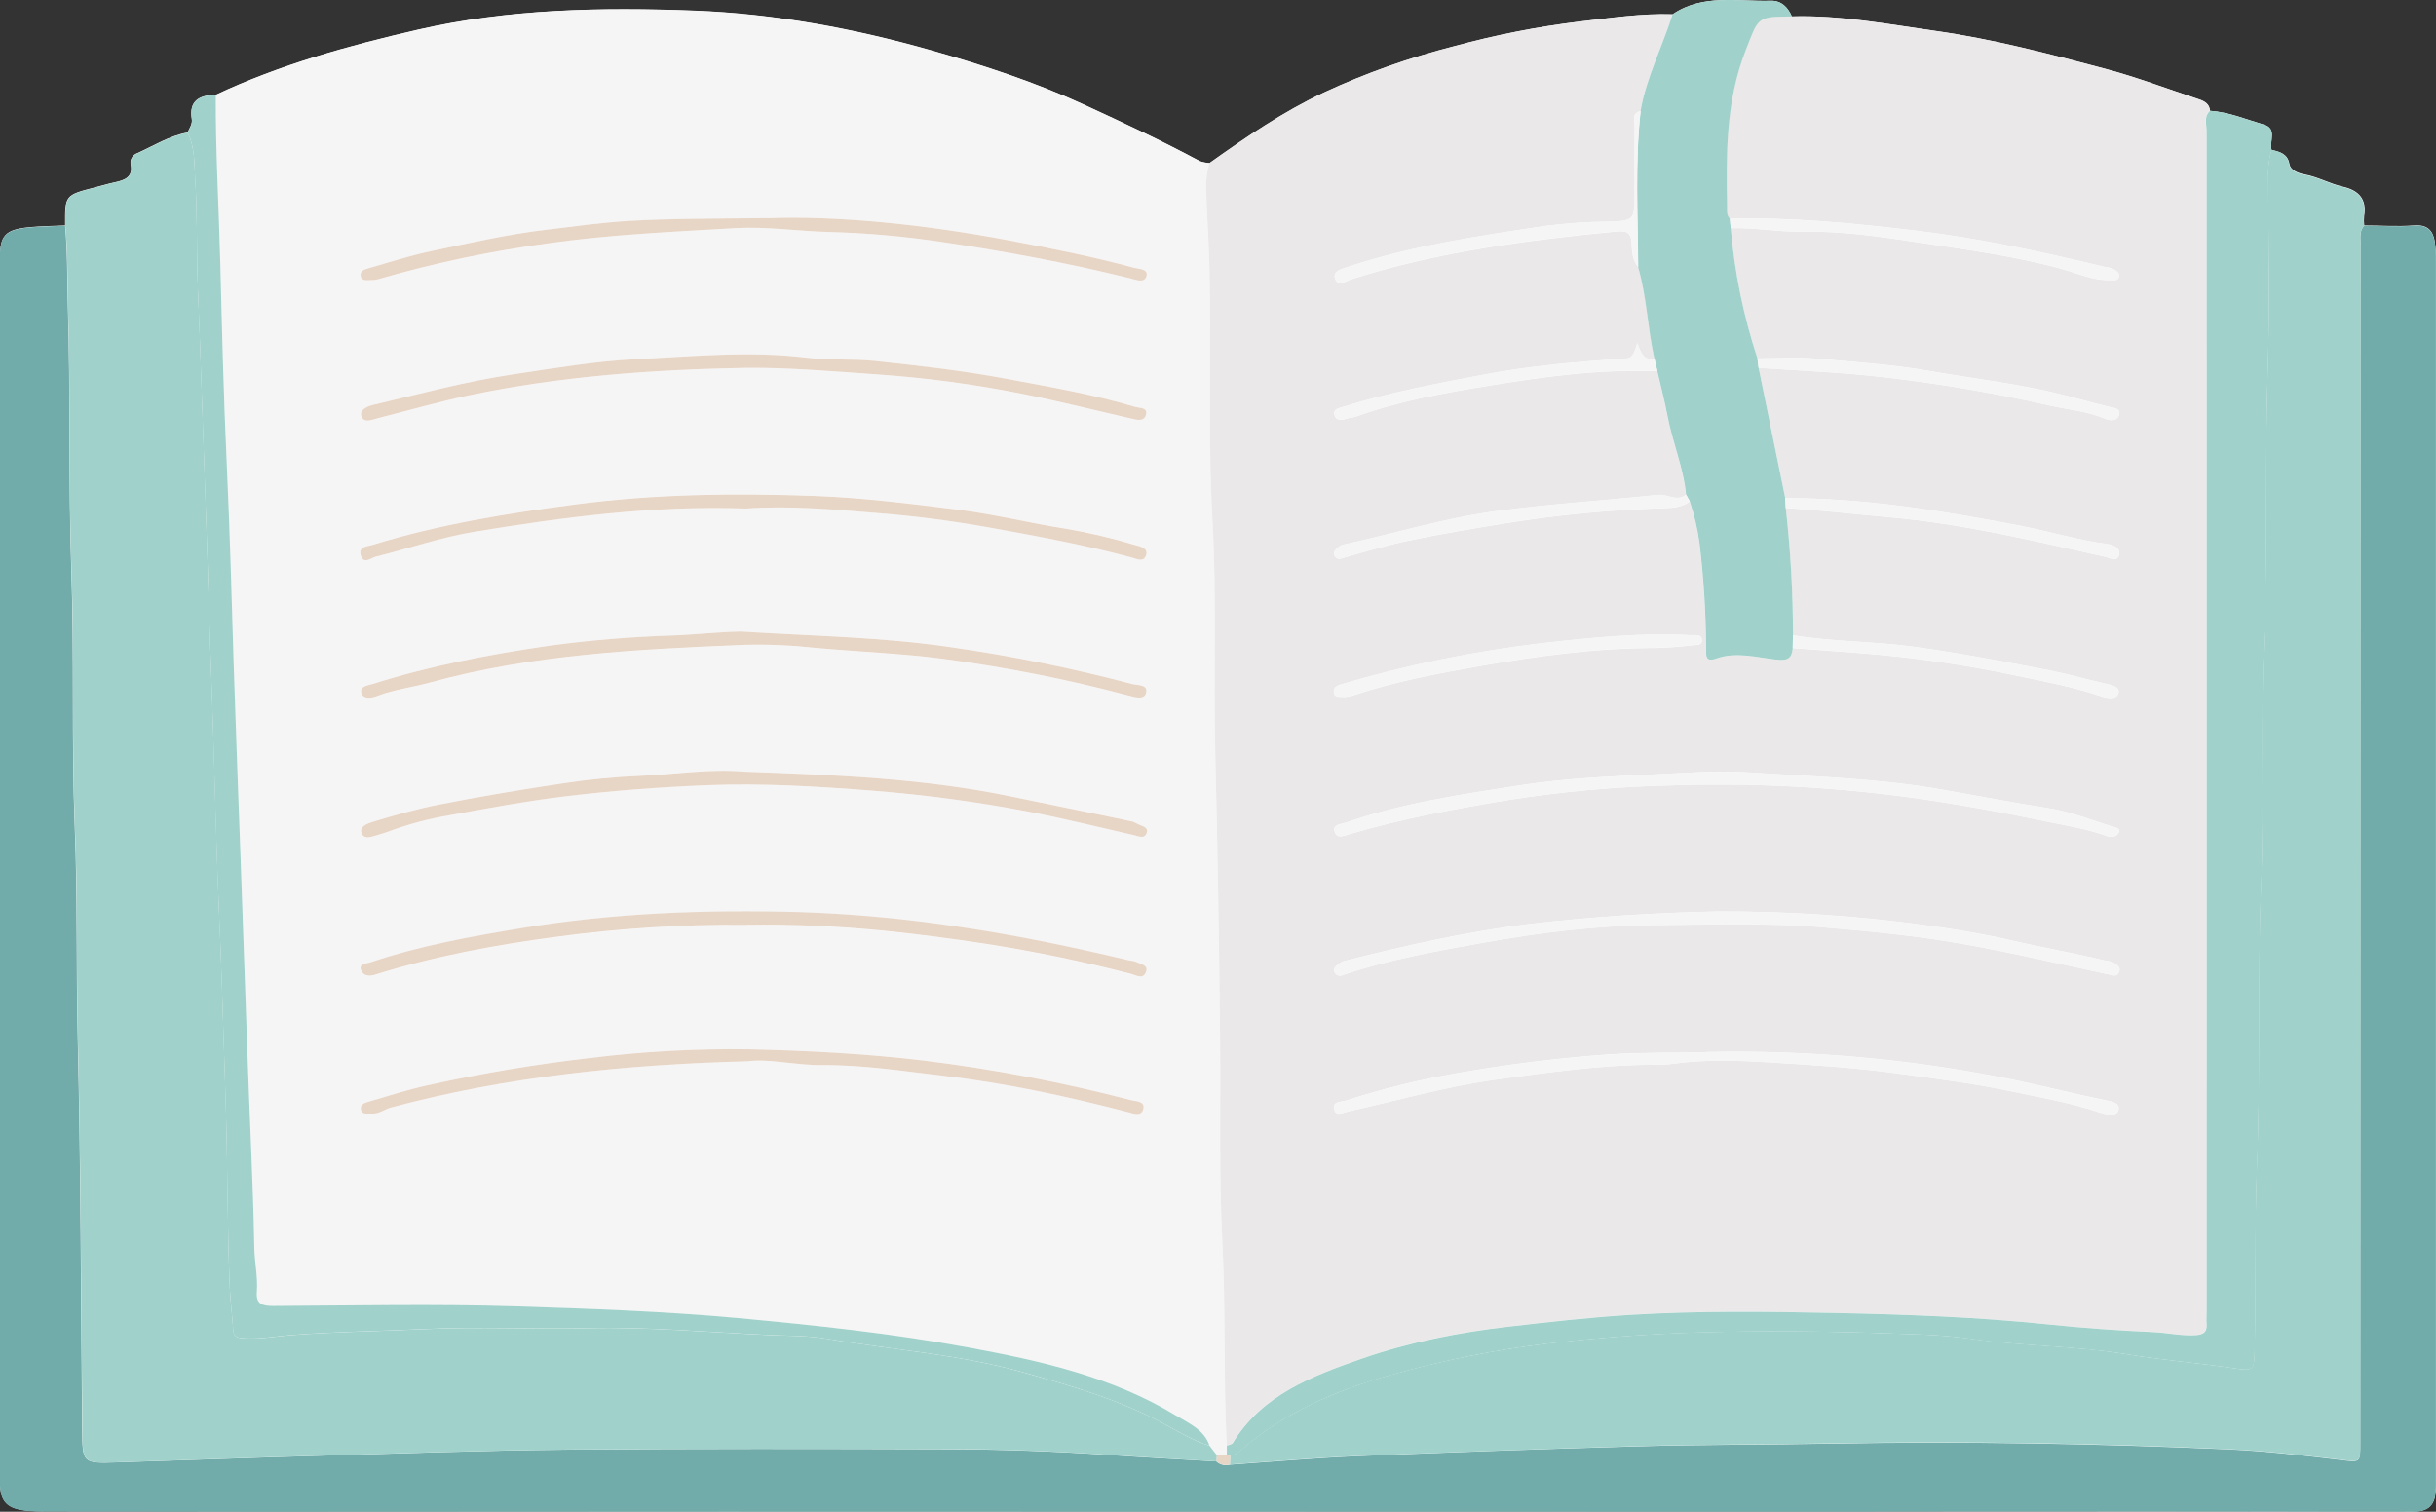 <svg width="29" height="18" viewBox="0 0 29 18" fill="none" xmlns="http://www.w3.org/2000/svg">
<rect x="0" y="0" width="29" height="18" fill="#333333" stroke="none"/>
<g clip-path="url(#clip0_170_788)">
<path d="M27.043 1.785C27.013 1.682 27.114 1.531 26.95 1.483C26.739 1.421 26.535 1.334 26.31 1.319C26.306 1.241 26.249 1.206 26.183 1.184C25.807 1.059 25.436 0.918 25.053 0.816C24.39 0.64 23.725 0.465 23.042 0.368C22.474 0.288 21.91 0.178 21.332 0.196C21.285 0.088 21.209 0.006 21.081 0.009C20.685 0.021 20.272 -0.076 19.912 0.17C19.539 0.158 19.171 0.214 18.803 0.257C18.302 0.318 17.805 0.416 17.319 0.548C16.782 0.685 16.26 0.87 15.76 1.102C15.273 1.332 14.834 1.633 14.4 1.941C14.36 1.939 14.32 1.931 14.282 1.918C13.831 1.675 13.366 1.458 12.899 1.243C12.316 0.975 11.704 0.775 11.09 0.6C10.172 0.339 9.226 0.163 8.267 0.126C7.165 0.085 6.061 0.104 4.975 0.353C4.146 0.544 3.334 0.769 2.568 1.129C2.37 1.131 2.249 1.203 2.283 1.416C2.293 1.476 2.256 1.526 2.232 1.578C2.016 1.617 1.834 1.733 1.64 1.821C1.611 1.83 1.586 1.85 1.57 1.875C1.555 1.9 1.55 1.93 1.556 1.959C1.585 2.109 1.485 2.145 1.364 2.171C1.286 2.187 1.208 2.212 1.13 2.231C0.773 2.323 0.773 2.323 0.775 2.684C0.633 2.691 0.49 2.691 0.348 2.705C0.063 2.733 -0.001 2.801 -0.001 3.074C-0.001 7.925 -0.001 12.777 -0.001 17.629C-0.001 17.884 0.081 17.969 0.354 17.99C0.449 17.997 0.544 17.995 0.639 17.995C3.304 17.997 5.969 17.998 8.634 17.999C12.971 17.999 17.307 17.998 21.643 17.996C24.002 17.996 26.36 17.997 28.719 17.999C28.919 17.999 28.983 17.916 28.997 17.754C29.002 17.703 28.999 17.651 28.999 17.599C28.999 12.767 28.999 7.934 28.999 3.102C29.002 3.024 28.996 2.947 28.984 2.87C28.961 2.741 28.895 2.671 28.735 2.684C28.54 2.699 28.341 2.684 28.145 2.684C28.141 2.645 28.141 2.606 28.145 2.567C28.176 2.375 28.086 2.267 27.893 2.223C27.737 2.188 27.598 2.107 27.437 2.077C27.369 2.065 27.269 2.033 27.255 1.951C27.233 1.832 27.143 1.807 27.043 1.785Z" fill="#FEFEFE"/>
<path d="M2.568 1.13C3.334 0.77 4.147 0.545 4.975 0.355C6.061 0.105 7.163 0.086 8.266 0.128C9.226 0.165 10.172 0.341 11.089 0.602C11.704 0.777 12.316 0.976 12.899 1.245C13.366 1.459 13.831 1.676 14.282 1.919C14.32 1.933 14.359 1.94 14.399 1.943C14.368 2.041 14.355 2.144 14.359 2.247C14.364 2.504 14.384 2.761 14.393 3.017C14.431 4.074 14.375 5.132 14.434 6.19C14.486 7.111 14.445 8.034 14.467 8.956C14.494 10.097 14.514 11.239 14.525 12.381C14.532 13.187 14.511 13.992 14.552 14.798C14.593 15.605 14.563 16.41 14.604 17.215V17.331L14.486 17.329L14.399 17.216C14.337 17.024 14.15 16.948 13.997 16.855C13.243 16.397 12.392 16.206 11.526 16.045C10.616 15.877 9.699 15.781 8.778 15.696C7.902 15.615 7.024 15.585 6.145 15.557C5.181 15.526 4.215 15.548 3.249 15.551C3.115 15.551 3.045 15.526 3.057 15.382C3.071 15.202 3.029 15.022 3.026 14.843C3.013 14.071 2.971 13.299 2.945 12.526C2.917 11.748 2.89 10.969 2.863 10.19C2.836 9.431 2.805 8.671 2.781 7.912C2.756 7.12 2.734 6.329 2.7 5.537C2.666 4.745 2.642 3.941 2.622 3.143C2.604 2.47 2.563 1.8 2.568 1.13ZM8.913 12.637C9.158 12.604 9.471 12.684 9.791 12.682C10.271 12.678 10.746 12.753 11.221 12.808C11.964 12.894 12.695 13.052 13.418 13.239C13.486 13.257 13.583 13.299 13.609 13.21C13.638 13.111 13.528 13.116 13.46 13.099C12.653 12.888 11.832 12.731 11.002 12.629C10.309 12.546 9.615 12.51 8.922 12.494C8.286 12.485 7.651 12.52 7.021 12.598C6.371 12.673 5.727 12.781 5.09 12.923C4.853 12.975 4.623 13.05 4.391 13.117C4.348 13.13 4.289 13.146 4.295 13.203C4.304 13.278 4.377 13.255 4.425 13.259C4.512 13.265 4.577 13.208 4.655 13.187C6.022 12.821 7.422 12.673 8.913 12.636V12.637ZM8.881 11.013C9.431 11.005 9.982 11.029 10.529 11.084C10.932 11.123 11.331 11.177 11.73 11.239C12.316 11.331 12.896 11.451 13.468 11.6C13.534 11.617 13.608 11.661 13.642 11.579C13.675 11.496 13.576 11.483 13.522 11.455C13.497 11.446 13.47 11.441 13.443 11.438C12.776 11.28 12.106 11.139 11.425 11.04C10.792 10.943 10.154 10.884 9.514 10.863C8.41 10.832 7.311 10.871 6.218 11.053C5.606 11.154 4.995 11.263 4.408 11.462C4.36 11.478 4.262 11.475 4.302 11.563C4.326 11.617 4.389 11.631 4.459 11.609C5.165 11.387 5.887 11.255 6.626 11.156C7.373 11.055 8.126 11.006 8.881 11.012V11.013ZM8.825 7.521C8.569 7.524 8.287 7.557 8.003 7.568C7.51 7.583 7.019 7.624 6.531 7.69C5.824 7.793 5.122 7.928 4.441 8.144C4.379 8.163 4.278 8.169 4.301 8.248C4.325 8.337 4.433 8.31 4.493 8.287C4.697 8.21 4.912 8.185 5.118 8.128C6.342 7.791 7.606 7.731 8.867 7.679C9.151 7.672 9.436 7.685 9.718 7.716C10.216 7.761 10.716 7.78 11.21 7.843C11.958 7.941 12.698 8.087 13.425 8.28C13.501 8.3 13.617 8.338 13.642 8.257C13.677 8.148 13.537 8.163 13.473 8.145C12.764 7.957 12.044 7.81 11.317 7.706C10.499 7.585 9.676 7.574 8.825 7.52V7.521ZM8.858 9.188C8.443 9.153 8.031 9.22 7.619 9.237C7.316 9.251 7.014 9.28 6.714 9.326C6.214 9.4 5.716 9.484 5.221 9.581C4.957 9.633 4.696 9.708 4.439 9.785C4.379 9.802 4.269 9.837 4.304 9.922C4.339 10.008 4.431 9.961 4.501 9.939C4.542 9.928 4.579 9.918 4.617 9.903C4.855 9.814 5.102 9.748 5.353 9.705C5.809 9.623 6.265 9.537 6.728 9.481C7.292 9.414 7.857 9.371 8.422 9.349C9.079 9.323 9.735 9.364 10.391 9.415C11.009 9.463 11.624 9.546 12.233 9.662C12.656 9.743 13.074 9.847 13.494 9.942C13.552 9.956 13.625 9.994 13.65 9.918C13.675 9.842 13.583 9.836 13.536 9.807C13.512 9.793 13.487 9.783 13.46 9.777C12.987 9.676 12.512 9.583 12.039 9.485C10.988 9.266 9.924 9.228 8.858 9.188V9.188ZM9.178 2.596C8.469 2.604 7.975 2.602 7.48 2.632C7.154 2.651 6.835 2.698 6.515 2.736C6.048 2.79 5.587 2.896 5.128 2.993C4.879 3.045 4.635 3.125 4.39 3.195C4.346 3.207 4.288 3.226 4.297 3.282C4.309 3.355 4.379 3.333 4.43 3.335C4.458 3.335 4.485 3.331 4.512 3.323C5.168 3.132 5.84 2.99 6.52 2.898C7.262 2.792 8.01 2.76 8.757 2.716C9.13 2.695 9.5 2.753 9.873 2.762C10.324 2.774 10.775 2.815 11.221 2.882C11.974 2.993 12.721 3.133 13.459 3.315C13.528 3.332 13.625 3.376 13.649 3.285C13.671 3.201 13.557 3.204 13.502 3.189C13.008 3.055 12.508 2.956 12.004 2.861C10.999 2.671 9.987 2.571 9.178 2.596V2.596ZM8.888 4.38C9.402 4.377 9.914 4.423 10.427 4.457C11.012 4.497 11.593 4.575 12.167 4.69C12.603 4.777 13.034 4.884 13.466 4.985C13.536 5.001 13.618 5.021 13.641 4.944C13.669 4.849 13.572 4.864 13.51 4.845C13.014 4.696 12.504 4.609 11.994 4.514C11.47 4.416 10.943 4.356 10.414 4.298C10.143 4.269 9.871 4.291 9.603 4.26C8.919 4.176 8.237 4.245 7.555 4.279C7.079 4.302 6.606 4.385 6.133 4.454C5.559 4.539 5.004 4.69 4.443 4.822C4.382 4.837 4.274 4.877 4.302 4.957C4.332 5.044 4.425 4.998 4.497 4.981C4.854 4.89 5.207 4.787 5.57 4.711C6.665 4.48 7.772 4.4 8.888 4.38V4.38ZM8.881 6.054C9.37 6.019 9.894 6.062 10.413 6.105C10.863 6.14 11.311 6.197 11.755 6.276C12.331 6.379 12.907 6.484 13.472 6.637C13.54 6.656 13.615 6.695 13.643 6.611C13.672 6.526 13.576 6.506 13.518 6.49C13.248 6.409 12.973 6.344 12.694 6.296C12.268 6.23 11.852 6.125 11.422 6.07C10.846 5.998 10.269 5.925 9.692 5.904C8.745 5.87 7.797 5.881 6.853 6.005C6.037 6.112 5.227 6.243 4.442 6.485C4.38 6.505 4.266 6.503 4.293 6.606C4.324 6.727 4.415 6.641 4.475 6.627C4.866 6.53 5.25 6.396 5.646 6.331C6.704 6.157 7.769 6.016 8.881 6.055V6.054Z" fill="#F5F5F5"/>
<path d="M14.604 17.214C14.563 16.408 14.593 15.601 14.552 14.797C14.511 13.993 14.532 13.185 14.525 12.379C14.514 11.237 14.495 10.096 14.467 8.955C14.445 8.032 14.486 7.109 14.434 6.189C14.374 5.131 14.43 4.073 14.393 3.016C14.384 2.76 14.364 2.502 14.359 2.245C14.355 2.143 14.368 2.04 14.399 1.941C14.833 1.631 15.273 1.332 15.76 1.102C16.259 0.87 16.782 0.685 17.319 0.549C17.805 0.416 18.302 0.319 18.803 0.257C19.171 0.215 19.538 0.159 19.912 0.171C19.789 0.556 19.6 0.922 19.53 1.323C19.419 1.35 19.46 1.436 19.46 1.499C19.456 1.783 19.46 2.067 19.46 2.352C19.46 2.61 19.441 2.632 19.16 2.639C18.903 2.64 18.647 2.658 18.393 2.691C17.602 2.81 16.807 2.926 16.045 3.179C15.964 3.206 15.864 3.227 15.894 3.317C15.927 3.421 16.025 3.345 16.084 3.326C17.108 3 18.169 2.861 19.237 2.757C19.34 2.747 19.419 2.754 19.424 2.891C19.427 2.988 19.431 3.095 19.503 3.181C19.607 3.537 19.616 3.908 19.695 4.269C19.576 4.299 19.538 4.214 19.491 4.086C19.454 4.195 19.447 4.265 19.346 4.271C18.78 4.307 18.217 4.356 17.66 4.462C17.103 4.568 16.538 4.673 15.993 4.844C15.941 4.86 15.87 4.869 15.885 4.936C15.901 5.01 15.967 5.007 16.032 4.985C16.07 4.972 16.113 4.972 16.15 4.958C16.662 4.773 17.201 4.677 17.734 4.591C18.391 4.484 19.056 4.393 19.729 4.421C19.77 4.595 19.814 4.768 19.848 4.943C19.909 5.262 20.04 5.566 20.071 5.891C19.963 5.979 19.853 5.881 19.74 5.893C19.104 5.96 18.466 6 17.831 6.084C17.196 6.167 16.6 6.355 15.985 6.487C15.965 6.493 15.947 6.503 15.933 6.517C15.898 6.547 15.857 6.58 15.896 6.63C15.925 6.669 15.96 6.652 16.003 6.64C16.253 6.569 16.503 6.494 16.758 6.44C17.149 6.357 17.545 6.293 17.941 6.228C18.559 6.129 19.183 6.07 19.81 6.051C19.92 6.048 20.025 6.039 20.115 5.972C20.17 6.135 20.209 6.303 20.232 6.473C20.282 6.892 20.308 7.314 20.31 7.736C20.31 7.81 20.302 7.887 20.428 7.843C20.667 7.758 20.909 7.829 21.145 7.855C21.29 7.871 21.329 7.833 21.341 7.717C21.677 7.743 22.014 7.764 22.349 7.794C22.886 7.843 23.419 7.923 23.946 8.033C24.301 8.108 24.66 8.172 25.006 8.288C25.072 8.31 25.193 8.341 25.219 8.254C25.242 8.182 25.14 8.156 25.063 8.14C24.853 8.094 24.646 8.032 24.435 7.99C23.887 7.881 23.34 7.778 22.785 7.701C22.305 7.635 21.821 7.643 21.344 7.564C21.344 7.058 21.315 6.553 21.258 6.049C21.668 6.073 22.076 6.122 22.485 6.158C23.362 6.236 24.21 6.438 25.061 6.63C25.121 6.643 25.206 6.701 25.228 6.602C25.244 6.531 25.171 6.49 25.098 6.48C24.738 6.433 24.392 6.325 24.038 6.258C23.117 6.081 22.196 5.931 21.253 5.931L20.936 4.38C21.441 4.414 21.947 4.434 22.45 4.494C23.106 4.57 23.757 4.681 24.4 4.828C24.622 4.878 24.852 4.896 25.065 4.987C25.129 5.014 25.211 5.015 25.228 4.93C25.242 4.864 25.172 4.858 25.118 4.846C24.877 4.789 24.639 4.717 24.399 4.663C23.934 4.558 23.458 4.502 22.987 4.42C22.535 4.34 22.078 4.31 21.622 4.27C21.39 4.249 21.155 4.267 20.921 4.267C20.755 3.763 20.648 3.243 20.603 2.716C20.889 2.708 21.168 2.763 21.454 2.758C21.921 2.749 22.386 2.817 22.841 2.887C23.412 2.973 23.987 3.049 24.547 3.203C24.732 3.254 24.914 3.34 25.116 3.335C25.154 3.335 25.206 3.349 25.222 3.302C25.241 3.248 25.188 3.222 25.15 3.2C25.118 3.188 25.085 3.18 25.052 3.177C24.306 2.998 23.559 2.835 22.793 2.744C22.058 2.657 21.33 2.585 20.59 2.603C20.554 2.567 20.556 2.521 20.556 2.476C20.547 1.84 20.539 1.209 20.78 0.595C20.932 0.207 20.904 0.198 21.328 0.195C21.907 0.178 22.47 0.288 23.038 0.368C23.722 0.464 24.385 0.639 25.049 0.816C25.432 0.917 25.803 1.059 26.179 1.183C26.245 1.205 26.302 1.24 26.307 1.318C26.232 1.388 26.266 1.478 26.266 1.558C26.264 6.24 26.264 10.923 26.266 15.606C26.266 15.658 26.262 15.71 26.266 15.761C26.274 15.862 26.225 15.894 26.123 15.898C25.952 15.905 25.787 15.866 25.618 15.859C25.206 15.842 24.794 15.812 24.386 15.77C23.538 15.681 22.686 15.651 21.837 15.633C21.03 15.616 20.223 15.606 19.415 15.655C18.922 15.684 18.433 15.74 17.947 15.797C17.362 15.865 16.78 15.977 16.22 16.173C15.611 16.386 15.02 16.611 14.673 17.183C14.663 17.2 14.628 17.204 14.604 17.214ZM25.23 9.901C25.23 9.868 25.207 9.859 25.179 9.851C24.916 9.773 24.658 9.666 24.389 9.624C23.964 9.557 23.54 9.476 23.116 9.401C22.348 9.267 21.573 9.246 20.8 9.196C20.443 9.173 20.083 9.202 19.724 9.219C19.183 9.244 18.642 9.267 18.109 9.349C17.404 9.458 16.696 9.561 16.02 9.796C15.963 9.816 15.859 9.812 15.89 9.906C15.918 9.991 15.998 9.953 16.064 9.933C16.683 9.75 17.317 9.631 17.955 9.526C18.615 9.422 19.281 9.363 19.95 9.35C20.877 9.322 21.805 9.37 22.723 9.493C23.291 9.571 23.853 9.674 24.413 9.792C24.637 9.838 24.862 9.874 25.078 9.954C25.135 9.976 25.201 9.971 25.23 9.901ZM20.442 10.853C19.699 10.867 18.958 10.915 18.221 11C17.462 11.092 16.727 11.26 15.993 11.445C15.962 11.457 15.934 11.476 15.911 11.499C15.897 11.508 15.887 11.523 15.884 11.539C15.88 11.555 15.884 11.571 15.893 11.585C15.902 11.599 15.915 11.61 15.931 11.615C15.947 11.62 15.965 11.619 15.98 11.612C16.525 11.426 17.093 11.326 17.659 11.224C18.33 11.105 19.005 11.019 19.688 11.014C20.371 11.01 21.043 10.984 21.721 11.042C22.272 11.09 22.822 11.142 23.364 11.239C23.947 11.341 24.523 11.478 25.101 11.602C25.15 11.612 25.198 11.634 25.224 11.58C25.257 11.517 25.199 11.486 25.155 11.459C25.125 11.447 25.092 11.44 25.059 11.437C24.686 11.347 24.308 11.282 23.936 11.195C23.614 11.121 23.288 11.066 22.965 11.022C22.13 10.905 21.286 10.848 20.442 10.853ZM20.337 12.526C20.047 12.539 19.607 12.526 19.166 12.553C18.555 12.597 17.946 12.672 17.343 12.779C16.898 12.856 16.46 12.964 16.032 13.102C15.963 13.123 15.858 13.111 15.884 13.21C15.907 13.299 15.993 13.245 16.055 13.232C16.633 13.105 17.197 12.94 17.789 12.857C18.431 12.768 19.07 12.676 19.72 12.677C19.788 12.678 19.856 12.674 19.924 12.665C20.309 12.612 20.699 12.626 21.081 12.65C21.605 12.681 22.129 12.716 22.651 12.789C23.064 12.847 23.479 12.898 23.886 12.983C24.26 13.06 24.641 13.125 25.005 13.248C25.072 13.27 25.198 13.299 25.22 13.218C25.245 13.129 25.131 13.114 25.05 13.097C24.628 13.011 24.213 12.901 23.788 12.821C22.653 12.601 21.495 12.502 20.337 12.526ZM16.006 8.3C16.037 8.297 16.067 8.292 16.097 8.284C16.586 8.12 17.094 8.023 17.606 7.933C18.303 7.81 19.002 7.716 19.713 7.716C19.859 7.712 20.005 7.701 20.15 7.683C20.191 7.679 20.26 7.69 20.261 7.625C20.261 7.548 20.188 7.566 20.138 7.564C19.549 7.531 18.96 7.591 18.38 7.656C17.564 7.751 16.758 7.915 15.973 8.147C15.915 8.163 15.867 8.186 15.88 8.25C15.893 8.314 15.952 8.293 16.006 8.298V8.3Z" fill="#EAE8E8"/>
<path d="M28.144 2.687C28.341 2.687 28.539 2.702 28.734 2.687C28.894 2.674 28.96 2.744 28.984 2.873C28.996 2.95 29.001 3.028 28.999 3.105C28.999 7.938 28.999 12.77 28.999 17.602C28.999 17.654 29.001 17.706 28.996 17.757C28.982 17.919 28.918 18.003 28.718 18.002C26.36 17.996 24.001 17.995 21.642 17.999C17.306 17.999 12.97 18 8.633 18.002C5.968 18.002 3.304 18.001 0.639 17.998C0.544 17.998 0.448 18 0.353 17.993C0.08 17.972 -0.002 17.887 -0.002 17.632C-0.002 12.78 -0.002 7.929 -0.002 3.077C-0.002 2.806 0.06 2.736 0.347 2.708C0.489 2.694 0.633 2.694 0.775 2.687C0.805 3.009 0.798 3.332 0.808 3.654C0.84 4.701 0.813 5.748 0.849 6.792C0.885 7.812 0.849 8.832 0.89 9.852C0.924 10.684 0.905 11.52 0.925 12.351C0.962 13.907 0.963 15.463 0.978 17.02C0.982 17.422 0.982 17.425 1.388 17.412C2.175 17.388 2.962 17.358 3.749 17.335C4.754 17.306 5.758 17.27 6.763 17.261C8.272 17.248 9.781 17.251 11.29 17.256C11.921 17.258 12.552 17.28 13.182 17.323C13.615 17.353 14.048 17.376 14.481 17.401C14.501 17.421 14.527 17.434 14.555 17.441C14.583 17.448 14.612 17.448 14.64 17.44C15.146 17.405 15.651 17.36 16.158 17.338C17.262 17.292 18.367 17.253 19.472 17.222C20.253 17.199 21.034 17.204 21.814 17.189C23.39 17.16 24.965 17.189 26.539 17.258C26.978 17.278 27.416 17.33 27.853 17.382C28.1 17.41 28.098 17.423 28.098 17.19C28.098 12.437 28.099 7.684 28.101 2.932C28.105 2.847 28.08 2.759 28.144 2.687Z" fill="#71ACAB"/>
<path d="M14.483 17.4C14.05 17.374 13.617 17.351 13.185 17.322C12.555 17.279 11.924 17.256 11.293 17.254C9.784 17.25 8.274 17.247 6.765 17.26C5.761 17.269 4.756 17.305 3.752 17.334C2.965 17.356 2.178 17.387 1.391 17.411C0.983 17.424 0.983 17.421 0.981 17.019C0.965 15.462 0.964 13.905 0.927 12.35C0.907 11.517 0.927 10.683 0.892 9.851C0.851 8.831 0.888 7.811 0.851 6.791C0.814 5.744 0.841 4.697 0.81 3.653C0.801 3.331 0.808 3.008 0.777 2.686C0.775 2.325 0.775 2.325 1.132 2.233C1.21 2.214 1.287 2.189 1.366 2.172C1.488 2.147 1.587 2.11 1.557 1.961C1.551 1.932 1.557 1.902 1.572 1.877C1.588 1.851 1.612 1.832 1.642 1.823C1.836 1.735 2.018 1.62 2.234 1.58C2.324 1.758 2.312 1.952 2.325 2.14C2.353 2.577 2.338 3.015 2.357 3.453C2.39 4.243 2.413 5.034 2.442 5.825C2.472 6.642 2.492 7.459 2.524 8.276C2.555 9.111 2.569 9.948 2.605 10.784C2.64 11.561 2.661 12.34 2.687 13.118C2.711 13.858 2.705 14.6 2.736 15.34C2.744 15.507 2.766 15.673 2.777 15.839C2.783 15.933 2.847 15.932 2.918 15.936C3.102 15.948 3.282 15.912 3.463 15.898C3.989 15.857 4.517 15.852 5.043 15.827C5.696 15.796 6.354 15.83 7.009 15.815C7.728 15.799 8.443 15.865 9.159 15.897C9.388 15.907 9.621 15.903 9.846 15.941C10.627 16.075 11.421 16.125 12.19 16.343C12.761 16.505 13.323 16.665 13.843 16.946C14.023 17.044 14.2 17.152 14.4 17.215L14.487 17.328L14.483 17.4Z" fill="#A0D1CA"/>
<path d="M28.144 2.687C28.08 2.76 28.103 2.847 28.103 2.929C28.101 7.682 28.1 12.435 28.1 17.187C28.1 17.42 28.1 17.407 27.855 17.379C27.418 17.328 26.98 17.275 26.541 17.256C24.967 17.185 23.392 17.157 21.817 17.186C21.036 17.201 20.255 17.197 19.474 17.22C18.37 17.252 17.265 17.291 16.16 17.336C15.653 17.357 15.148 17.402 14.642 17.437L14.645 17.329C14.686 17.327 14.724 17.31 14.753 17.282C15.269 16.826 15.895 16.557 16.559 16.37C17.166 16.199 17.787 16.074 18.416 15.998C19.092 15.919 19.773 15.872 20.455 15.859C21.262 15.84 22.069 15.859 22.876 15.89C23.079 15.898 23.281 15.915 23.482 15.943C24.089 16.029 24.705 16.024 25.312 16.124C25.737 16.194 26.169 16.228 26.594 16.291C26.812 16.324 26.833 16.32 26.839 16.119C26.859 15.371 26.839 14.624 26.868 13.875C26.913 12.767 26.873 11.657 26.917 10.547C26.955 9.593 26.91 8.639 26.95 7.683C26.997 6.582 26.96 5.478 26.997 4.375C27.022 3.62 27.003 2.863 27.001 2.107C26.997 1.998 27.01 1.889 27.042 1.784C27.142 1.806 27.231 1.831 27.252 1.954C27.266 2.036 27.366 2.071 27.433 2.081C27.594 2.11 27.733 2.191 27.89 2.227C28.083 2.271 28.172 2.379 28.141 2.571C28.138 2.609 28.139 2.648 28.144 2.687Z" fill="#A0D1CA"/>
<path d="M27.043 1.785C27.012 1.89 26.998 1.999 27.003 2.109C27.003 2.865 27.024 3.621 26.998 4.376C26.962 5.479 26.998 6.583 26.952 7.685C26.911 8.64 26.957 9.595 26.919 10.548C26.875 11.658 26.915 12.768 26.87 13.876C26.84 14.625 26.861 15.372 26.841 16.12C26.835 16.322 26.814 16.325 26.596 16.292C26.17 16.229 25.739 16.195 25.314 16.125C24.708 16.026 24.09 16.03 23.483 15.945C23.283 15.916 23.081 15.899 22.878 15.891C22.071 15.86 21.264 15.841 20.457 15.861C19.775 15.873 19.094 15.92 18.417 15.999C17.789 16.075 17.168 16.2 16.561 16.372C15.897 16.558 15.271 16.827 14.755 17.284C14.726 17.311 14.687 17.328 14.646 17.33H14.605V17.214C14.63 17.204 14.665 17.2 14.676 17.182C15.023 16.611 15.614 16.386 16.223 16.174C16.783 15.98 17.365 15.866 17.95 15.798C18.439 15.741 18.929 15.686 19.418 15.656C20.226 15.607 21.034 15.617 21.84 15.634C22.689 15.652 23.541 15.682 24.389 15.771C24.797 15.813 25.209 15.843 25.621 15.861C25.79 15.867 25.955 15.907 26.126 15.899C26.23 15.895 26.277 15.863 26.269 15.762C26.265 15.711 26.269 15.659 26.269 15.607C26.269 10.924 26.269 6.241 26.269 1.559C26.269 1.479 26.234 1.389 26.31 1.319C26.534 1.335 26.739 1.422 26.95 1.484C27.114 1.531 27.014 1.682 27.043 1.785Z" fill="#A0D1CA"/>
<path d="M20.072 5.889C20.041 5.564 19.908 5.26 19.849 4.941C19.815 4.766 19.77 4.592 19.73 4.419C19.718 4.369 19.705 4.317 19.694 4.267C19.614 3.906 19.605 3.535 19.501 3.179C19.497 2.558 19.463 1.94 19.53 1.322C19.6 0.921 19.79 0.556 19.912 0.17C20.272 -0.076 20.687 0.021 21.081 0.009C21.208 0.006 21.285 0.087 21.332 0.196C20.908 0.198 20.936 0.208 20.783 0.596C20.542 1.209 20.55 1.841 20.56 2.476C20.56 2.521 20.557 2.567 20.594 2.604C20.597 2.642 20.601 2.679 20.604 2.717C20.649 3.243 20.756 3.764 20.922 4.268C20.927 4.307 20.931 4.343 20.936 4.38L21.253 5.931L21.259 6.05C21.316 6.553 21.345 7.059 21.345 7.565C21.345 7.615 21.345 7.665 21.342 7.716C21.331 7.832 21.291 7.871 21.146 7.854C20.91 7.828 20.668 7.757 20.429 7.842C20.303 7.886 20.311 7.809 20.311 7.735C20.309 7.313 20.283 6.891 20.233 6.472C20.21 6.302 20.171 6.134 20.116 5.97C20.103 5.943 20.086 5.916 20.072 5.889Z" fill="#A0D1CA"/>
<path d="M14.399 17.214C14.198 17.151 14.022 17.043 13.841 16.945C13.321 16.665 12.761 16.504 12.189 16.342C11.421 16.125 10.626 16.074 9.845 15.941C9.621 15.902 9.388 15.907 9.158 15.896C8.442 15.864 7.727 15.798 7.008 15.814C6.353 15.829 5.696 15.795 5.042 15.826C4.516 15.851 3.988 15.856 3.463 15.897C3.281 15.911 3.102 15.947 2.918 15.936C2.846 15.931 2.782 15.932 2.776 15.838C2.766 15.672 2.744 15.506 2.736 15.339C2.704 14.599 2.71 13.857 2.686 13.117C2.66 12.339 2.639 11.56 2.604 10.783C2.567 9.947 2.553 9.111 2.523 8.275C2.492 7.458 2.472 6.641 2.441 5.825C2.412 5.034 2.389 4.242 2.356 3.452C2.338 3.014 2.352 2.576 2.324 2.139C2.311 1.951 2.324 1.757 2.233 1.579C2.257 1.527 2.294 1.477 2.284 1.417C2.248 1.204 2.369 1.133 2.569 1.13C2.565 1.801 2.606 2.47 2.623 3.141C2.643 3.939 2.663 4.737 2.7 5.535C2.737 6.333 2.758 7.118 2.782 7.91C2.806 8.669 2.836 9.429 2.863 10.188C2.891 10.967 2.918 11.746 2.945 12.524C2.971 13.297 3.013 14.069 3.027 14.841C3.029 15.02 3.071 15.2 3.058 15.38C3.046 15.524 3.115 15.55 3.249 15.55C4.214 15.546 5.181 15.524 6.145 15.555C7.023 15.583 7.902 15.614 8.778 15.694C9.7 15.78 10.617 15.876 11.526 16.044C12.392 16.204 13.244 16.395 13.998 16.854C14.15 16.946 14.337 17.023 14.399 17.214Z" fill="#A0D1CA"/>
<path d="M8.913 12.636C7.422 12.675 6.022 12.821 4.655 13.187C4.577 13.208 4.512 13.265 4.425 13.259C4.375 13.255 4.303 13.278 4.295 13.203C4.289 13.146 4.348 13.13 4.391 13.117C4.623 13.049 4.853 12.975 5.09 12.923C5.727 12.781 6.371 12.673 7.021 12.598C7.651 12.52 8.286 12.485 8.922 12.494C9.615 12.51 10.309 12.546 11.002 12.629C11.832 12.731 12.653 12.888 13.46 13.099C13.53 13.116 13.638 13.111 13.609 13.21C13.583 13.299 13.487 13.257 13.418 13.239C12.695 13.052 11.964 12.894 11.221 12.808C10.746 12.753 10.271 12.678 9.791 12.682C9.471 12.685 9.157 12.603 8.913 12.636Z" fill="#E7D5C6"/>
<path d="M8.881 11.012C8.126 11.005 7.373 11.053 6.626 11.154C5.889 11.252 5.165 11.386 4.46 11.607C4.389 11.629 4.327 11.615 4.302 11.561C4.261 11.472 4.36 11.475 4.409 11.459C4.996 11.261 5.606 11.151 6.218 11.05C7.31 10.869 8.41 10.83 9.514 10.86C10.154 10.881 10.793 10.941 11.425 11.037C12.106 11.137 12.776 11.277 13.443 11.436C13.47 11.438 13.497 11.443 13.522 11.452C13.576 11.481 13.677 11.488 13.642 11.576C13.606 11.664 13.534 11.615 13.468 11.597C12.896 11.448 12.316 11.328 11.731 11.237C11.331 11.176 10.932 11.123 10.529 11.082C9.982 11.027 9.431 11.003 8.881 11.012Z" fill="#E7D5C6"/>
<path d="M8.825 7.52C9.676 7.574 10.497 7.585 11.317 7.706C12.044 7.81 12.764 7.956 13.473 8.144C13.537 8.162 13.677 8.147 13.642 8.257C13.617 8.337 13.501 8.299 13.425 8.279C12.698 8.086 11.958 7.941 11.21 7.842C10.716 7.779 10.216 7.76 9.718 7.715C9.436 7.684 9.151 7.671 8.867 7.678C7.603 7.73 6.344 7.79 5.118 8.127C4.912 8.184 4.696 8.209 4.493 8.286C4.433 8.309 4.325 8.336 4.301 8.248C4.28 8.17 4.379 8.163 4.441 8.143C5.122 7.928 5.824 7.792 6.531 7.69C7.019 7.623 7.51 7.583 8.003 7.567C8.287 7.557 8.569 7.523 8.825 7.52Z" fill="#E7D5C6"/>
<path d="M8.858 9.188C9.924 9.227 10.988 9.266 12.04 9.485C12.513 9.584 12.988 9.677 13.461 9.778C13.488 9.783 13.513 9.794 13.536 9.807C13.584 9.837 13.676 9.842 13.651 9.918C13.626 9.994 13.553 9.957 13.495 9.943C13.075 9.848 12.657 9.743 12.234 9.662C11.626 9.546 11.01 9.464 10.392 9.415C9.736 9.364 9.08 9.323 8.423 9.349C7.858 9.372 7.293 9.414 6.729 9.482C6.266 9.538 5.81 9.623 5.354 9.706C5.102 9.748 4.856 9.815 4.618 9.903C4.58 9.918 4.541 9.928 4.502 9.94C4.432 9.959 4.339 10.004 4.305 9.923C4.27 9.841 4.38 9.803 4.44 9.785C4.697 9.707 4.958 9.633 5.222 9.581C5.717 9.484 6.215 9.4 6.715 9.326C7.015 9.28 7.318 9.251 7.621 9.238C8.032 9.221 8.443 9.153 8.858 9.188Z" fill="#E7D5C6"/>
<path d="M9.178 2.596C9.988 2.571 10.999 2.671 12.004 2.861C12.507 2.956 13.008 3.055 13.501 3.189C13.557 3.204 13.671 3.201 13.649 3.285C13.624 3.376 13.526 3.332 13.459 3.315C12.721 3.133 11.973 2.993 11.221 2.882C10.774 2.815 10.324 2.774 9.872 2.762C9.499 2.753 9.129 2.695 8.757 2.716C8.009 2.76 7.262 2.792 6.519 2.898C5.838 2.99 5.166 3.132 4.508 3.323C4.482 3.331 4.454 3.335 4.426 3.334C4.376 3.334 4.304 3.354 4.293 3.282C4.284 3.226 4.342 3.207 4.386 3.195C4.631 3.124 4.876 3.045 5.125 2.992C5.585 2.895 6.046 2.789 6.512 2.735C6.832 2.696 7.152 2.651 7.476 2.631C7.975 2.601 8.469 2.604 9.178 2.596Z" fill="#E7D5C6"/>
<path d="M8.888 4.38C7.772 4.4 6.665 4.48 5.57 4.71C5.207 4.788 4.854 4.889 4.497 4.98C4.427 4.997 4.333 5.043 4.302 4.956C4.274 4.876 4.382 4.836 4.443 4.821C5.004 4.689 5.559 4.538 6.133 4.454C6.606 4.384 7.079 4.302 7.555 4.278C8.237 4.245 8.919 4.175 9.603 4.259C9.871 4.292 10.143 4.27 10.414 4.298C10.944 4.355 11.47 4.414 11.994 4.513C12.504 4.608 13.014 4.696 13.51 4.844C13.572 4.863 13.669 4.848 13.641 4.943C13.618 5.021 13.536 5 13.467 4.984C13.034 4.884 12.603 4.776 12.168 4.689C11.593 4.574 11.012 4.497 10.427 4.457C9.914 4.422 9.402 4.376 8.888 4.38Z" fill="#E7D5C6"/>
<path d="M8.881 6.055C7.769 6.016 6.705 6.158 5.646 6.332C5.249 6.397 4.866 6.531 4.475 6.628C4.417 6.642 4.325 6.728 4.293 6.607C4.266 6.504 4.38 6.506 4.442 6.486C5.228 6.244 6.036 6.113 6.853 6.006C7.797 5.882 8.745 5.871 9.692 5.905C10.269 5.926 10.846 5.999 11.422 6.071C11.852 6.126 12.268 6.231 12.694 6.297C12.973 6.345 13.248 6.41 13.518 6.491C13.576 6.507 13.673 6.526 13.643 6.612C13.614 6.697 13.54 6.657 13.472 6.638C12.907 6.485 12.33 6.381 11.755 6.277C11.311 6.198 10.863 6.141 10.413 6.106C9.894 6.062 9.372 6.019 8.881 6.055Z" fill="#E7D5C6"/>
<path d="M14.604 17.33H14.645L14.642 17.438C14.614 17.446 14.585 17.446 14.557 17.439C14.529 17.433 14.503 17.419 14.483 17.399L14.485 17.326L14.604 17.33Z" fill="#E7D5C6"/>
<path d="M25.23 9.901C25.2 9.969 25.135 9.976 25.077 9.954C24.862 9.874 24.637 9.838 24.413 9.792C23.852 9.675 23.291 9.571 22.723 9.493C21.804 9.37 20.877 9.322 19.949 9.35C19.281 9.363 18.614 9.422 17.955 9.526C17.316 9.631 16.683 9.75 16.063 9.933C15.997 9.953 15.918 9.991 15.89 9.906C15.859 9.813 15.963 9.816 16.02 9.796C16.695 9.561 17.404 9.459 18.109 9.349C18.642 9.267 19.183 9.244 19.723 9.219C20.083 9.202 20.443 9.173 20.799 9.196C21.574 9.245 22.349 9.267 23.116 9.401C23.54 9.476 23.963 9.556 24.389 9.624C24.658 9.666 24.916 9.773 25.179 9.851C25.207 9.859 25.229 9.868 25.23 9.901Z" fill="#F5F5F5"/>
<path d="M20.442 10.853C21.286 10.849 22.131 10.906 22.966 11.023C23.289 11.068 23.615 11.122 23.937 11.196C24.309 11.282 24.687 11.348 25.06 11.438C25.093 11.441 25.125 11.448 25.156 11.46C25.2 11.487 25.258 11.518 25.224 11.581C25.197 11.635 25.149 11.614 25.102 11.603C24.524 11.479 23.948 11.342 23.365 11.24C22.823 11.144 22.273 11.091 21.722 11.044C21.044 10.985 20.366 11.012 19.689 11.016C19.012 11.02 18.331 11.106 17.66 11.225C17.093 11.326 16.526 11.426 15.981 11.613C15.966 11.62 15.948 11.621 15.932 11.616C15.916 11.611 15.902 11.6 15.894 11.586C15.885 11.572 15.881 11.556 15.884 11.54C15.888 11.524 15.898 11.509 15.912 11.5C15.935 11.477 15.962 11.459 15.993 11.446C16.728 11.261 17.462 11.093 18.221 11.001C18.958 10.916 19.699 10.867 20.442 10.853Z" fill="#F5F5F5"/>
<path d="M20.337 12.526C21.495 12.503 22.652 12.602 23.787 12.822C24.211 12.902 24.627 13.012 25.048 13.099C25.13 13.115 25.243 13.13 25.219 13.219C25.196 13.301 25.07 13.271 25.004 13.249C24.639 13.126 24.259 13.063 23.884 12.984C23.476 12.898 23.063 12.847 22.65 12.79C22.128 12.717 21.604 12.682 21.08 12.651C20.695 12.628 20.307 12.612 19.922 12.666C19.855 12.675 19.787 12.679 19.718 12.678C19.068 12.678 18.429 12.769 17.788 12.859C17.198 12.942 16.631 13.106 16.053 13.233C15.991 13.246 15.906 13.3 15.883 13.211C15.856 13.112 15.961 13.125 16.031 13.103C16.459 12.965 16.897 12.857 17.341 12.78C17.944 12.673 18.553 12.598 19.165 12.555C19.608 12.527 20.047 12.539 20.337 12.526Z" fill="#F5F5F5"/>
<path d="M20.604 2.717C20.601 2.678 20.597 2.641 20.594 2.604C21.332 2.586 22.062 2.657 22.796 2.744C23.563 2.836 24.31 2.998 25.056 3.177C25.089 3.18 25.122 3.188 25.154 3.2C25.192 3.222 25.244 3.248 25.226 3.302C25.21 3.349 25.158 3.334 25.12 3.335C24.918 3.341 24.736 3.254 24.551 3.203C23.991 3.048 23.416 2.974 22.845 2.887C22.388 2.818 21.923 2.749 21.458 2.758C21.169 2.763 20.889 2.708 20.604 2.717Z" fill="#F5F5F5"/>
<path d="M16.006 8.298C15.952 8.293 15.892 8.309 15.88 8.248C15.868 8.188 15.916 8.162 15.973 8.145C16.758 7.914 17.564 7.75 18.38 7.654C18.96 7.589 19.549 7.53 20.139 7.562C20.188 7.565 20.261 7.545 20.261 7.624C20.261 7.688 20.193 7.677 20.15 7.681C20.005 7.699 19.859 7.71 19.713 7.714C19.002 7.714 18.303 7.808 17.606 7.931C17.096 8.021 16.589 8.119 16.097 8.282C16.067 8.29 16.037 8.296 16.006 8.298Z" fill="#F5F5F5"/>
<path d="M19.532 1.322C19.464 1.94 19.499 2.559 19.503 3.179C19.432 3.093 19.428 2.985 19.424 2.889C19.419 2.752 19.34 2.745 19.238 2.755C18.169 2.857 17.109 2.998 16.085 3.324C16.026 3.343 15.928 3.419 15.894 3.315C15.865 3.225 15.965 3.204 16.046 3.177C16.808 2.924 17.602 2.808 18.393 2.689C18.648 2.656 18.904 2.639 19.16 2.637C19.441 2.63 19.46 2.608 19.46 2.35C19.46 2.066 19.457 1.782 19.46 1.497C19.461 1.435 19.419 1.349 19.532 1.322Z" fill="#F5F5F5"/>
<path d="M20.936 4.381C20.931 4.342 20.927 4.306 20.922 4.269C21.155 4.269 21.39 4.25 21.622 4.271C22.078 4.31 22.536 4.342 22.988 4.421C23.458 4.504 23.935 4.559 24.399 4.664C24.639 4.718 24.877 4.79 25.118 4.847C25.172 4.859 25.241 4.865 25.229 4.932C25.211 5.016 25.128 5.015 25.065 4.988C24.852 4.897 24.622 4.879 24.4 4.829C23.757 4.683 23.106 4.571 22.45 4.495C21.946 4.435 21.441 4.415 20.936 4.381Z" fill="#F5F5F5"/>
<path d="M20.072 5.889C20.086 5.916 20.102 5.943 20.117 5.97C20.026 6.037 19.921 6.047 19.811 6.05C19.185 6.068 18.56 6.127 17.942 6.226C17.547 6.291 17.15 6.355 16.759 6.438C16.505 6.492 16.255 6.567 16.005 6.638C15.964 6.651 15.927 6.666 15.897 6.628C15.857 6.578 15.897 6.545 15.934 6.515C15.949 6.501 15.967 6.491 15.986 6.485C16.602 6.352 17.203 6.165 17.833 6.082C18.463 5.998 19.106 5.958 19.741 5.891C19.854 5.879 19.964 5.977 20.072 5.889Z" fill="#F5F5F5"/>
<path d="M19.695 4.267C19.706 4.317 19.719 4.369 19.731 4.419C19.058 4.391 18.393 4.482 17.736 4.589C17.203 4.675 16.664 4.771 16.152 4.956C16.115 4.97 16.07 4.97 16.034 4.983C15.969 5.005 15.903 5.008 15.887 4.934C15.873 4.867 15.943 4.858 15.995 4.842C16.54 4.671 17.101 4.567 17.662 4.46C18.223 4.354 18.783 4.305 19.348 4.269C19.449 4.263 19.456 4.192 19.493 4.084C19.536 4.212 19.574 4.297 19.695 4.267Z" fill="#F5F5F5"/>
<path d="M21.342 7.715C21.342 7.664 21.342 7.614 21.346 7.564C21.822 7.642 22.306 7.634 22.786 7.701C23.341 7.778 23.887 7.881 24.436 7.99C24.647 8.032 24.854 8.093 25.065 8.139C25.142 8.156 25.243 8.181 25.221 8.253C25.194 8.34 25.073 8.309 25.008 8.288C24.662 8.171 24.302 8.107 23.947 8.032C23.421 7.922 22.887 7.843 22.351 7.794C22.015 7.763 21.678 7.741 21.342 7.715Z" fill="#F5F5F5"/>
<path d="M21.259 6.049L21.253 5.93C22.196 5.93 23.117 6.081 24.038 6.257C24.393 6.326 24.74 6.432 25.098 6.479C25.17 6.489 25.244 6.53 25.227 6.601C25.205 6.701 25.121 6.643 25.061 6.63C24.209 6.438 23.361 6.235 22.484 6.158C22.077 6.122 21.669 6.072 21.259 6.049Z" fill="#F5F5F5"/>
</g>
<defs>
<clipPath id="clip0_170_788">
<rect width="29" height="18" fill="white"/>
</clipPath>
</defs>
</svg>
